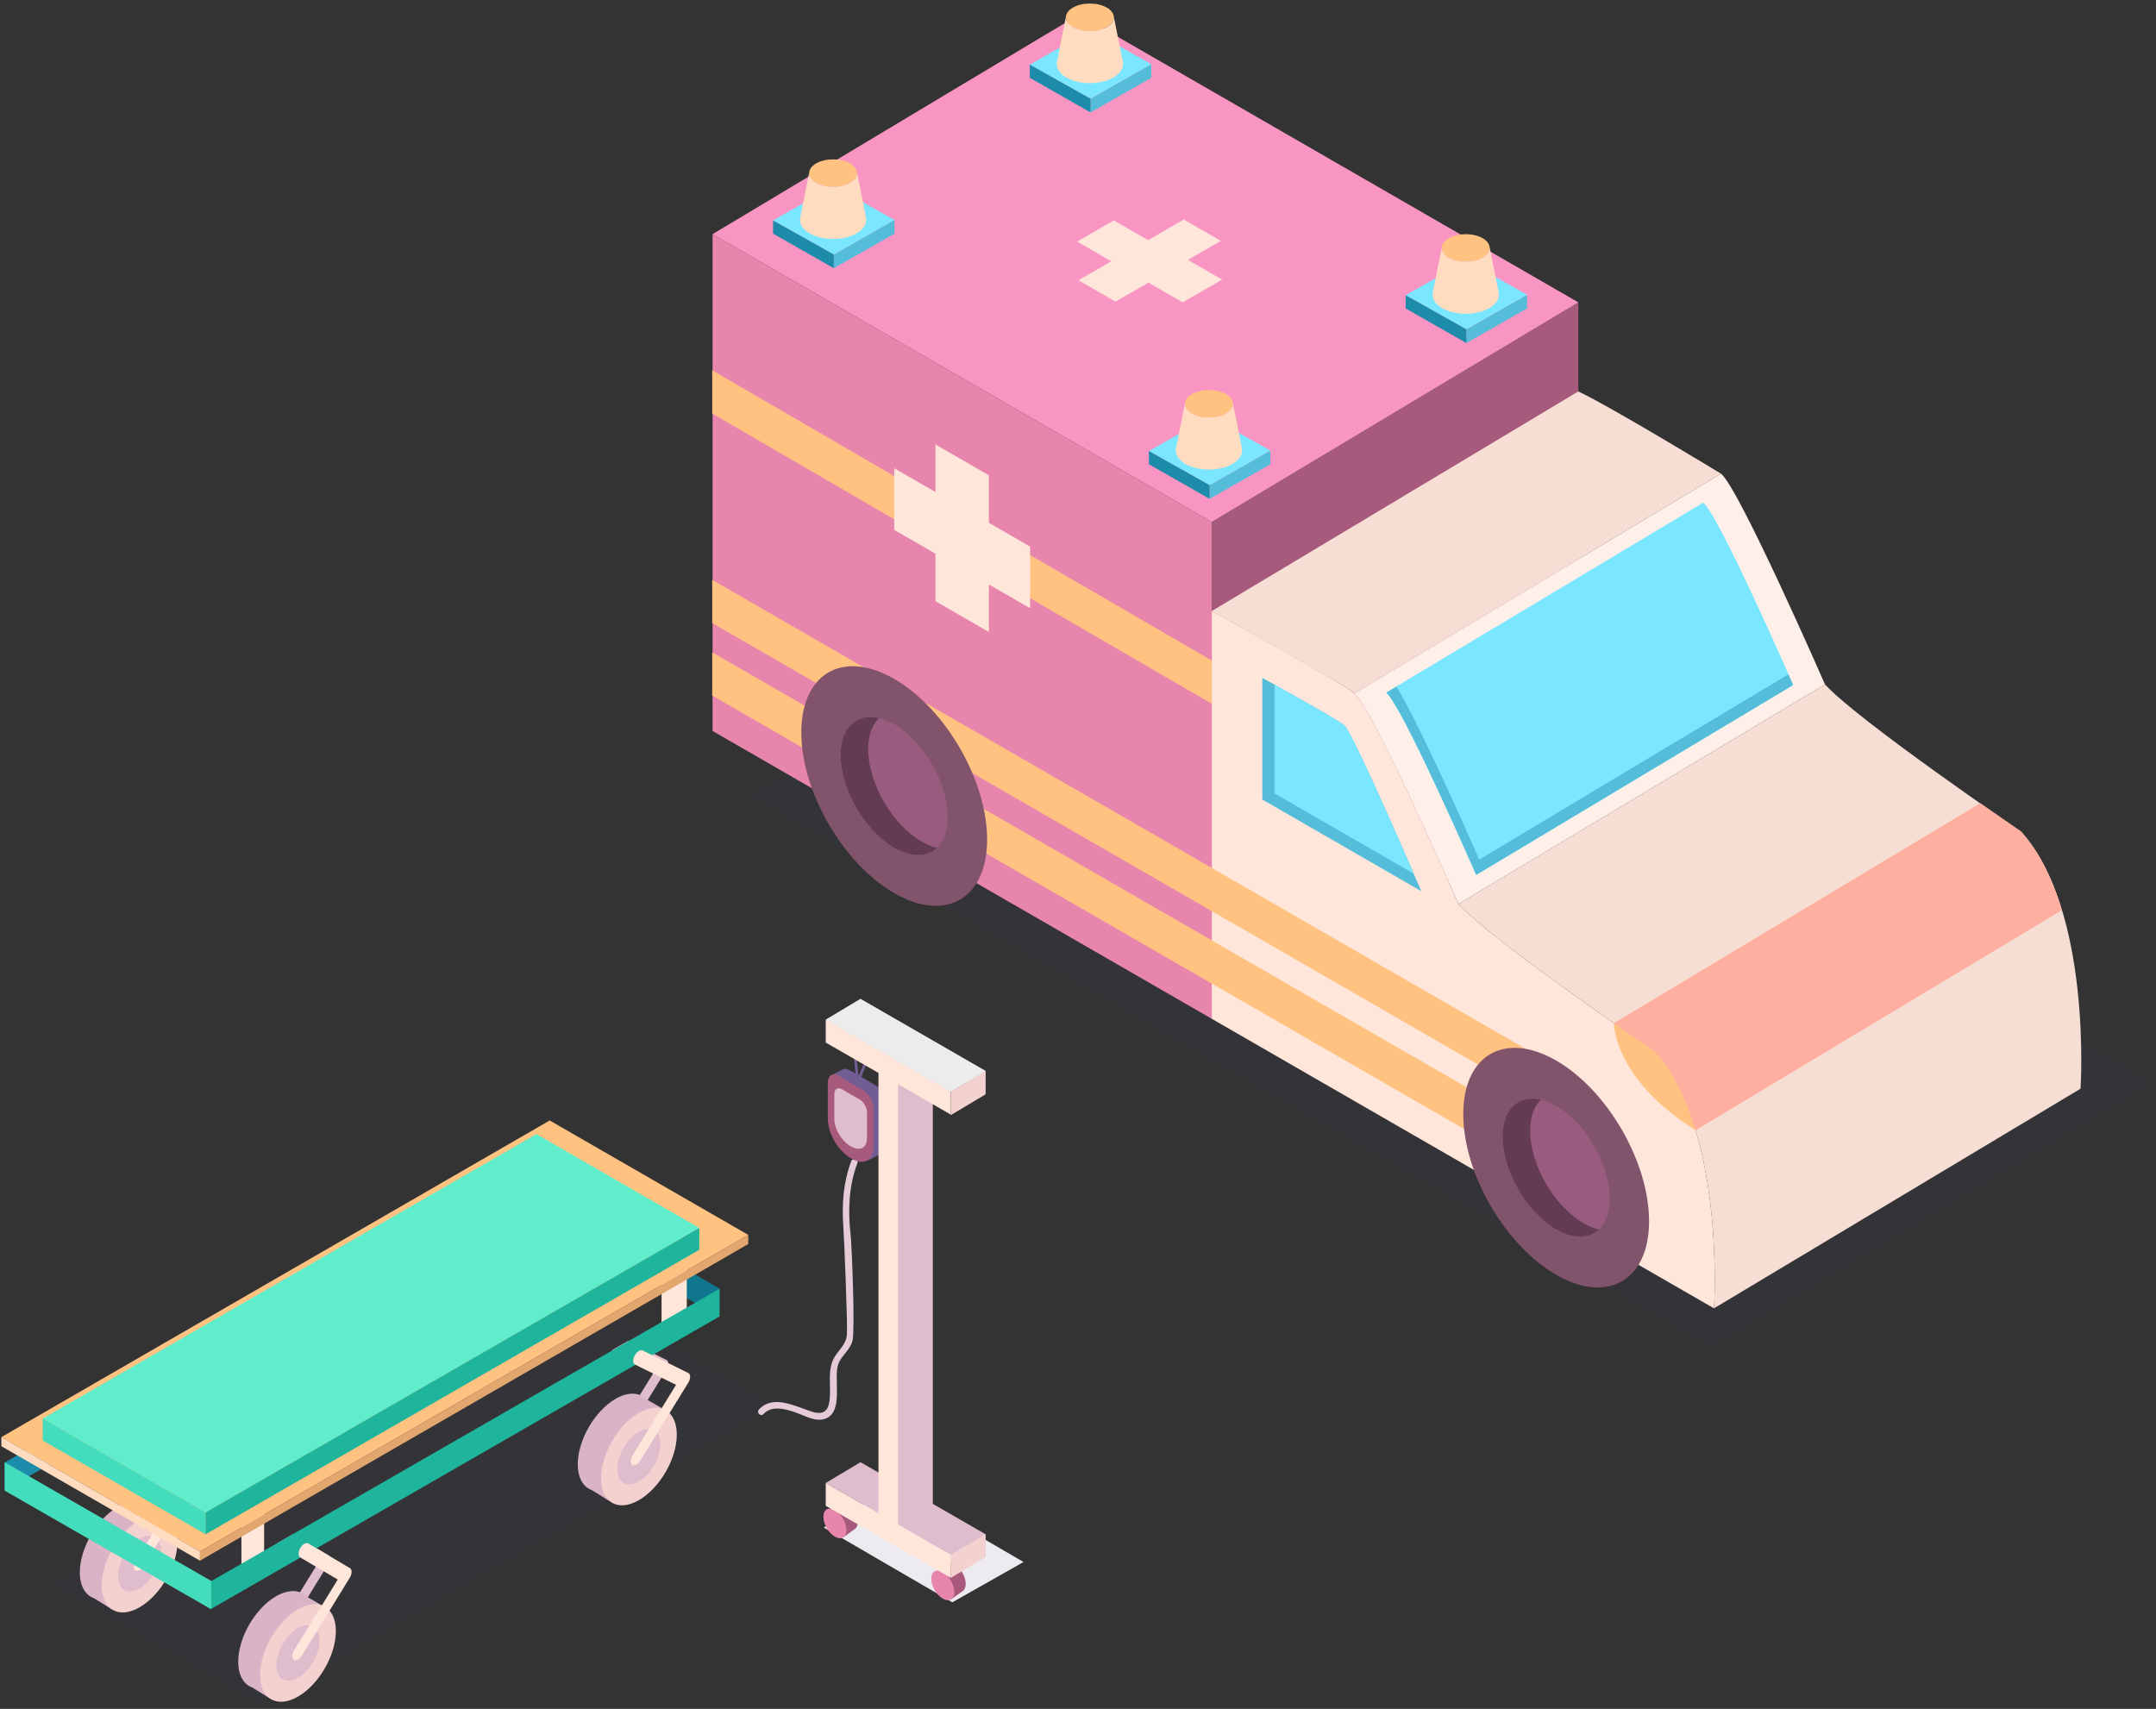 <?xml version="1.0" encoding="utf-8"?>
<svg width="772px" height="612px" viewBox="0 0 772 612" version="1.1" xmlns:xlink="http://www.w3.org/1999/xlink" xmlns="http://www.w3.org/2000/svg">
  <rect x="0" y="0" width="772" height="612" fill="#333333" stroke="none"/>
  <desc>Created with Lunacy</desc>
  <defs>
    <path d="M5.27422e-13 0L17.155 0L17.155 9.892L0 9.892L0 8.77939e-14L5.27422e-13 0Z" transform="translate(0.668 0.768)" id="path_1" />
    <clipPath id="mask_1">
      <use xlink:href="#path_1" />
    </clipPath>
  </defs>
  <g id="Illustration" transform="translate(0.5 0.5)">
    <g id="Truck" transform="translate(254 0)">
      <path d="M344.532 291.328L0 93.513L163.155 0L502.273 196.269L344.532 291.328Z" transform="translate(14.04 190.883)" id="Fill-56" fill="#453560" fill-opacity="0.1" stroke="none" />
      <g id="Group-9" transform="translate(0 4.583)">
        <path d="M131.252 0L131.252 177.926L0 256.579L0 78.654L131.252 0Z" transform="translate(179.405 103.198)" id="Fill-63" fill="#A85A7D" stroke="none" />
        <path d="M131.252 0L0 78.653L178.757 181.73L310.009 103.077L131.252 0Z" transform="translate(0.647 0.122)" id="Fill-61" fill="#F995C2" stroke="none" />
        <path d="M0 177.926L178.757 281.002L178.757 103.077L0 0L0 177.926Z" transform="translate(0.647 78.775)" id="Fill-67" fill="#E885AD" stroke="none" />
        <path d="M0 15.469L178.876 119.416L178.876 103.947L0 0L0 15.469Z" transform="translate(0.53 127.541)" id="Fill-73" fill="#FFC281" stroke="none" />
        <path d="M48.659 36.571L33.897 28.059L33.897 11.035L14.761 0L14.761 17.024L0 8.513L0 30.581L14.761 39.093L14.761 56.119L33.897 67.153L33.897 50.127L48.659 58.639L48.659 36.571Z" transform="translate(65.696 154.101)" id="Fill-77" fill="#FFE6DB" stroke="none" />
        <path d="M38.179 0L51.448 7.651L39.662 14.448L51.911 21.511L37.767 29.666L25.518 22.604L13.732 29.399L0.463 21.748L12.249 14.951L0 7.888L13.138 0.314L25.391 7.374L38.179 0Z" transform="translate(131.198 73.539)" id="Fill-148" fill="#FFE6DB" stroke="none" />
      </g>
      <g id="Group-8" transform="translate(178.75 139.309)">
        <path d="M179.821 249.714C179.821 249.714 184.077 185.901 158.539 157.68C158.539 157.68 100.02 117.805 88.314 104.916C88.314 104.916 57.456 34.357 51.07 29.449C44.688 24.542 0 0 0 0L0 146.023L179.821 249.714Z" transform="translate(0.655 79.027)" id="Fill-65" fill="#FFE6DB" stroke="none" />
        <path d="M56.927 76.393C56.927 76.393 32.455 19.325 29.261 16.872C26.072 14.422 0 0 0 0L0 43.568L56.927 76.393Z" transform="translate(18.74 102.951)" id="Fill-69" fill="#55BDDA" stroke="none" />
        <path d="M131.253 0L0 78.654L0 78.654C25.535 106.872 21.283 170.673 21.283 170.687L152.535 92.034C152.535 92.034 156.79 28.222 131.253 0" transform="translate(159.194 158.053)" id="Fill-87" fill="#F7DED5" stroke="none" />
        <path d="M131.252 0L0 78.653C6.386 83.561 37.243 154.12 37.243 154.12L168.496 75.468C168.496 75.468 137.639 4.908 131.252 0" transform="translate(51.726 29.822)" id="Fill-89" fill="#FFEFE9" stroke="none" />
        <path d="M113.457 0L0 67.99C5.52 72.232 32.194 133.224 32.194 133.224L145.651 65.236C145.651 65.236 118.977 4.243 113.457 0" transform="translate(63.149 40.27)" id="Fill-93" fill="#7BE6FF" stroke="none" />
        <path d="M113.457 0L0 67.99C5.52 72.232 32.194 133.224 32.194 133.224L145.651 65.236C145.651 65.236 118.977 4.243 113.457 0" transform="translate(63.149 40.27)" id="Fill-91" fill="#7BE6FF" stroke="none" />
        <path d="M33.288 66.329C33.288 66.329 12.152 17.999 3.616 4.389L0 6.556C5.521 10.799 32.195 71.792 32.195 71.792L145.651 3.803C145.651 3.803 145.035 2.394 143.975 0L33.288 66.329Z" transform="translate(63.148 101.703)" id="Fill-95" fill="#55BDDA" stroke="none" />
        <path d="M131.253 0L0 78.653C11.706 91.542 70.224 131.417 70.224 131.417L201.477 52.764C201.477 52.764 142.958 12.888 131.253 0" transform="translate(88.969 105.29)" id="Fill-97" fill="#F7DED5" stroke="none" />
        <path d="M131.252 0L0 78.653C0 78.653 49.227 105.92 51.071 108.102L182.323 29.449C182.323 29.449 143.251 5.678 131.252 0" transform="translate(0.655 0.374)" id="Fill-99" fill="#F7DED5" stroke="none" />
        <path d="M145.751 10.085C145.751 10.085 139.734 5.985 131.188 0L0 78.797L29.255 117.132L160.443 38.336C157.226 27.649 152.551 17.601 145.751 10.085" transform="translate(144.631 147.825)" id="Fill-101" fill="#FFAF9F" stroke="none" />
        <path d="M14.563 10.085C14.563 10.085 8.546 5.985 4.58696e-05 0C4.58696e-05 0 -0.217 19.857 29.255 38.336C26.039 27.649 21.364 17.601 14.563 10.085" transform="translate(144.631 226.622)" id="Fill-103" fill="#FFC281" stroke="none" />
        <path d="M24.885 14.44C22.519 12.622 7.565 4.219 0 0L0 38.95L49.846 67.692C43.389 52.802 27.423 16.389 24.885 14.44" transform="translate(23.115 105.383)" id="Fill-105" fill="#7BE6FF" stroke="none" />
      </g>
      <path d="M0 15.469L310.279 194.385L310.279 178.916L0 0L0 15.469Z" transform="translate(0.53 207.182)" id="Fill-71" fill="#FFC281" stroke="none" />
      <path d="M0 15.47L310.279 194.386L310.279 178.916L0 0L0 15.47Z" transform="translate(0.53 233.129)" id="Fill-75" fill="#FFC281" stroke="none" />
      <g id="Group-6" transform="translate(32.083 237.376)">
        <path d="M0 23.725C0 44.913 14.892 70.676 33.265 81.271C51.642 91.867 66.536 83.281 66.536 62.092C66.536 40.899 51.642 15.134 33.265 4.538C14.892 -6.057 0 2.533 0 23.725" transform="translate(237.367 137.39)" id="Fill-79" fill="#82546C" stroke="none" />
        <path d="M0 23.724C0 44.913 14.893 70.675 33.267 81.271C51.642 91.867 66.537 83.28 66.537 62.091C66.537 40.899 51.642 15.133 33.267 4.538C14.893 -6.057 0 2.532 0 23.724" transform="translate(0.343 0.716)" id="Fill-81" fill="#82546C" stroke="none" />
        <path d="M19.164 46.813C8.583 40.711 0 25.87 0 13.665C0 1.458 8.583 -3.488 19.164 2.613C29.745 8.716 38.327 23.559 38.327 35.766C38.327 47.971 29.745 52.915 19.164 46.813ZM275.35 172.44C275.35 160.233 266.768 145.39 256.185 139.287C245.606 133.187 237.021 138.131 237.021 150.338C237.021 162.543 245.606 177.386 256.185 183.487C266.768 189.59 275.35 184.646 275.35 172.44Z" transform="translate(14.447 18.907)" id="Fill-83" fill="#995C7F" fill-rule="evenodd" stroke="none" />
        <path d="M9.844 11.474C9.844 23.68 18.426 38.521 29.008 44.623C30.898 45.712 32.723 46.444 34.448 46.851C30.948 50.16 25.405 50.406 19.165 46.807C8.583 40.706 0 25.864 0 13.659C0 3.632 5.793 -1.489 13.725 0.38C11.291 2.682 9.844 6.465 9.844 11.474ZM256.186 183.481C262.428 187.08 267.972 186.834 271.471 183.525C269.745 183.118 267.92 182.386 266.029 181.296C255.449 175.196 246.865 160.353 246.865 148.148C246.865 143.139 248.312 139.356 250.747 137.054C242.815 135.184 237.021 140.305 237.021 150.333C237.021 162.537 245.606 177.381 256.186 183.481Z" transform="translate(14.447 18.913)" id="Fill-85" fill="#633B52" fill-rule="evenodd" stroke="none" />
      </g>
      <g id="Group-3" transform="translate(22 55.907)">
        <path d="M0 12.394L0 17.298L21.747 4.904L21.747 0L0 12.394Z" transform="translate(22.058 22.364)" id="Fill-127" fill="#55BDDA" stroke="none" />
        <path d="M0 12.394L21.746 24.606L43.492 12.212L21.746 0L0 12.394Z" transform="translate(0.312 10.152)" id="Fill-129" fill="#7BE6FF" stroke="none" />
        <path d="M0 0L0 4.723L21.746 17.117L21.746 12.212L0 0Z" transform="translate(0.312 22.545)" id="Fill-131" fill="#1D8CAA" stroke="none" />
        <path d="M14.643 8.444C11.293 10.375 5.863 10.375 2.513 8.444C-0.838 6.512 -0.838 3.381 2.513 1.449C5.862 -0.483 11.293 -0.483 14.643 1.449C17.992 3.381 17.992 6.512 14.643 8.444" transform="translate(13.235 0.663)" id="Fill-133" fill="#FFC281" stroke="none" />
        <path d="M23.741 16.608L20.411 0C20.597 1.389 19.774 2.816 17.93 3.878C14.581 5.81 9.15 5.81 5.8 3.878C3.96 2.817 3.138 1.394 3.319 0.006L0.136 16.076C0.09 16.252 0.052 16.43 0.031 16.607L0.031 16.608C-0.207 18.52 0.933 20.478 3.468 21.94C8.106 24.614 15.626 24.614 20.263 21.94C22.799 20.478 23.938 18.52 23.701 16.608L23.741 16.608Z" transform="translate(9.947 5.228)" id="Fill-135" fill="#FFDCC0" stroke="none" />
      </g>
      <g id="Group-2" transform="translate(113.667 0)">
        <path d="M0 12.394L0 17.298L21.747 4.904L21.747 0L0 12.394Z" transform="translate(22.327 22.469)" id="Fill-137" fill="#55BDDA" stroke="none" />
        <path d="M0 12.394L21.747 24.606L43.493 12.212L21.747 0L0 12.394Z" transform="translate(0.581 10.257)" id="Fill-139" fill="#7BE6FF" stroke="none" />
        <path d="M0 0L0 4.723L21.747 17.117L21.747 12.212L0 0Z" transform="translate(0.581 22.65)" id="Fill-141" fill="#1D8CAA" stroke="none" />
        <path d="M14.643 8.444C11.293 10.375 5.862 10.375 2.513 8.444C-0.838 6.512 -0.838 3.381 2.513 1.449C5.862 -0.483 11.293 -0.483 14.643 1.449C17.992 3.381 17.992 6.512 14.643 8.444" transform="translate(13.504 0.768)" id="Fill-143" fill="#FFC281" stroke="none" />
        <path d="M23.741 16.608L20.411 0C20.596 1.389 19.774 2.816 17.93 3.878C14.58 5.81 9.15 5.81 5.8 3.878C3.96 2.817 3.137 1.394 3.319 0.006L0.136 16.076C0.089 16.253 0.052 16.43 0.031 16.608L0.03 16.608L0.031 16.608C-0.207 18.52 0.932 20.478 3.468 21.94C8.105 24.614 15.625 24.614 20.262 21.94C22.798 20.478 23.938 18.52 23.7 16.608L23.741 16.608Z" transform="translate(10.216 5.333)" id="Fill-146" fill="#FFDCC0" stroke="none" />
        <g id="Group-145" transform="translate(12.835 0)">
          <path d="M5.27422e-13 0L17.155 0L17.155 9.892L0 9.892L0 8.77939e-14L5.27422e-13 0Z" transform="translate(0.668 0.768)" id="Clip-144" fill="none" stroke="none" />
        </g>
      </g>
      <g id="Group-4" transform="translate(156.75 138.393)">
        <path d="M0 12.394L0 17.298L21.747 4.905L21.747 0L0 12.394Z" transform="translate(21.881 22.467)" id="Fill-107" fill="#55BDDA" stroke="none" />
        <path d="M0 12.394L21.746 24.606L43.492 12.212L21.746 0L0 12.394Z" transform="translate(0.135 10.255)" id="Fill-109" fill="#7BE6FF" stroke="none" />
        <path d="M0 0L0 4.723L21.746 17.117L21.746 12.212L0 0Z" transform="translate(0.135 22.649)" id="Fill-111" fill="#1D8CAA" stroke="none" />
        <path d="M14.643 8.443C11.293 10.375 5.862 10.375 2.513 8.443C-0.838 6.512 -0.838 3.381 2.513 1.449C5.862 -0.483 11.293 -0.483 14.643 1.449C17.992 3.381 17.992 6.512 14.643 8.443" transform="translate(13.058 0.766)" id="Fill-113" fill="#FFC281" stroke="none" />
        <path d="M23.741 16.608L20.411 0C20.596 1.389 19.774 2.816 17.93 3.878C14.581 5.81 9.15 5.81 5.8 3.878C3.96 2.817 3.137 1.394 3.319 0.006L0.136 16.076C0.089 16.253 0.052 16.43 0.031 16.608L0.031 16.608C-0.207 18.52 0.933 20.478 3.468 21.94C8.106 24.614 15.626 24.614 20.263 21.94C22.798 20.478 23.938 18.52 23.7 16.608L23.741 16.608Z" transform="translate(9.77 5.331)" id="Fill-115" fill="#FFDCC0" stroke="none" />
      </g>
      <g id="Group-5" transform="translate(248.417 82.486)">
        <path d="M0 12.394L0 17.298L21.747 4.905L21.747 0L0 12.394Z" transform="translate(22.15 22.572)" id="Fill-117" fill="#55BDDA" stroke="none" />
        <path d="M0 12.394L21.747 24.606L43.493 12.212L21.747 0L0 12.394Z" transform="translate(0.403 10.36)" id="Fill-119" fill="#7BE6FF" stroke="none" />
        <path d="M0 0L0 4.723L21.747 17.117L21.747 12.212L0 0Z" transform="translate(0.403 22.754)" id="Fill-121" fill="#1D8CAA" stroke="none" />
        <path d="M14.643 8.444C11.293 10.375 5.862 10.375 2.513 8.444C-0.838 6.512 -0.838 3.38 2.513 1.449C5.862 -0.483 11.293 -0.483 14.642 1.449C17.992 3.38 17.992 6.512 14.643 8.444" transform="translate(13.327 0.871)" id="Fill-123" fill="#FFC281" stroke="none" />
        <path d="M23.742 16.608L20.412 0C20.597 1.389 19.774 2.816 17.93 3.878C14.581 5.81 9.15 5.81 5.801 3.878C3.961 2.818 3.138 1.394 3.32 0.006L0.136 16.076C0.09 16.253 0.053 16.43 0.031 16.608L0.031 16.608C-0.206 18.52 0.933 20.478 3.468 21.94C8.106 24.614 15.625 24.614 20.263 21.94C22.798 20.478 23.937 18.52 23.701 16.608L23.742 16.608Z" transform="translate(10.038 5.436)" id="Fill-125" fill="#FFDCC0" stroke="none" />
      </g>
    </g>
    <g id="Group-11" transform="translate(0 357)">
      <g id="Group-10" transform="translate(0 43.083)">
        <path d="M0 107.137L74.182 150.333L258.677 43.197L184.494 0L0 107.137Z" transform="translate(18.346 59.583)" id="Fill-1" fill="#453560" fill-opacity="0.1" stroke="none" />
        <path d="M0.667 36.917C-0.165 38.267 -0.227 39.786 0.529 40.31C0.93 40.588 1.482 40.529 2.035 40.21C2.523 39.929 3.013 39.446 3.402 38.813L20.583 10.931C20.993 10.266 21.235 9.523 21.25 8.876C21.265 8.23 21.053 7.733 20.665 7.502L8.03 0L2.478 3.201C2.571 3.368 2.688 3.511 2.846 3.605L16.279 11.581L0.667 36.917Z" transform="translate(39.612 116.843)" id="Fill-2" fill="#E0BDCD" stroke="none" />
        <path d="M2.615 33.016C0.972 31.377 0 28.749 0 25.297C0 16.662 6.073 6.162 13.564 1.846C16.482 0.163 19.183 -0.327 21.395 0.204C22.64 0.504 23.729 1.128 24.614 2.05L29.955 5.111L27.101 10.296C26.838 18.211 21.678 27.492 15.074 32.142L11.53 38.58L5.114 34.576C4.17 34.252 3.329 33.729 2.615 33.016L2.615 33.016Z" transform="translate(28.083 137.228)" id="Fill-4" fill="#D8B4C6" stroke="none" />
        <path d="M0 25.302C0 33.937 6.073 37.437 13.564 33.119C21.055 28.801 27.128 18.302 27.128 9.667C27.128 1.032 21.055 -2.468 13.564 1.849C6.073 6.167 0 16.667 0 25.302" transform="translate(35.914 141.915)" id="Fill-6" fill="#F2D1CF" stroke="none" />
        <path d="M0 14.405C0 19.322 3.458 21.314 7.723 18.857C11.988 16.398 15.445 10.42 15.445 5.504C15.445 0.588 11.988 -1.405 7.723 1.053C3.458 3.511 0 9.489 0 14.405" transform="translate(41.755 149.444)" id="Fill-8" fill="#E0BDCD" stroke="none" />
        <path d="M2.035 41.709C2.524 41.428 3.013 40.944 3.403 40.312L20.583 12.43C20.993 11.764 21.234 11.022 21.25 10.375C21.265 9.729 21.054 9.232 20.665 9.001L5.744 0.141C4.955 -0.326 3.668 0.405 2.867 1.775C2.066 3.145 2.057 4.635 2.846 5.104L16.279 13.08L0.667 38.416C-0.165 39.766 -0.227 41.285 0.529 41.809C0.93 42.087 1.482 42.028 2.035 41.709" transform="translate(47.444 120.035)" id="Fill-10" fill="#FFE6DB" stroke="none" />
        <path d="M74.396 52.684L74.396 42.52L0 0L0 10.163L74.396 52.684Z" transform="translate(182.467 18.194)" id="Fill-12" fill="#10768E" stroke="none" />
        <path d="M0.667 36.917C-0.165 38.267 -0.227 39.786 0.529 40.31C0.93 40.588 1.482 40.529 2.035 40.21C2.523 39.929 3.013 39.446 3.402 38.813L20.583 10.931C20.993 10.266 21.235 9.523 21.25 8.876C21.265 8.23 21.053 7.733 20.665 7.502L8.03 0L2.478 3.201C2.571 3.368 2.688 3.511 2.846 3.605L16.279 11.581L0.667 36.917Z" transform="translate(96.329 148.835)" id="Fill-14" fill="#E0BDCD" stroke="none" />
        <path d="M16.207 11.033L1.518 3.778C1.322 3.681 1.173 3.522 1.066 3.323L6.827 0L20.6 6.802C21.018 7.009 21.253 7.501 21.251 8.159C21.247 8.817 21.005 9.582 20.583 10.266L3.402 38.148C3.013 38.782 2.523 39.264 2.036 39.546C1.482 39.865 0.93 39.924 0.529 39.645C-0.227 39.122 -0.165 37.602 0.667 36.253L16.207 11.033Z" transform="translate(217.538 79.642)" id="Fill-16" fill="#E0BDCD" stroke="none" />
        <path d="M181.684 0L0 104.754L0 114.683L181.684 9.93L181.684 0Z" transform="translate(1.175 18.421)" id="Fill-18" fill="#1D8CAA" stroke="none" />
        <path d="M0 4.691L0 28.161L9.036 23.47L9.036 0L0 4.691Z" transform="translate(236.382 49.911)" id="Fill-20" fill="#FFE6DB" stroke="none" />
        <path d="M0 4.691L0 28.16L8.132 23.469L8.132 0L0 4.691Z" transform="translate(85.943 136.685)" id="Fill-22" fill="#FFE6DB" stroke="none" />
        <path d="M71.104 154.369L267.436 40.98L196.332 0L0 113.389L71.104 154.369Z" transform="translate(7.737368E-05 0.69)" id="Fill-24" fill="#FFC281" stroke="none" />
        <path d="M71.104 44.256L71.104 40.98L0 0L0 3.276L71.104 44.256Z" transform="translate(7.737368E-05 114.079)" id="Fill-26" fill="#FFDCC0" stroke="none" />
        <path d="M196.332 0L0 113.389L0 116.665L196.332 3.276L196.332 0Z" transform="translate(71.104 41.67)" id="Fill-28" fill="#E2A66F" stroke="none" />
        <path d="M182.063 0L0 104.754L0 114.683L182.063 9.93L182.063 0Z" transform="translate(75.101 60.929)" id="Fill-30" fill="#1EB59C" stroke="none" />
        <path d="M58.325 135.503L235.11 33.615L176.785 0L0 101.888L58.325 135.503Z" transform="translate(14.792 5.569)" id="Fill-32" fill="#5FEDCB" stroke="none" />
        <path d="M58.325 41.433L58.325 33.615L0 0L0 7.819L58.325 41.433Z" transform="translate(14.792 107.456)" id="Fill-34" fill="#43DCBC" stroke="none" />
        <path d="M74.005 52.684L74.005 42.52L0 0L0 10.163L74.005 52.684Z" transform="translate(1.175 123.092)" id="Fill-36" fill="#43DCBC" stroke="none" />
        <path d="M176.785 0L0 101.888L0 109.706L176.785 7.818L176.785 0Z" transform="translate(73.117 39.184)" id="Fill-38" fill="#1EB59C" stroke="none" />
        <path d="M2.615 33.016C0.972 31.377 0 28.749 0 25.297C0 16.662 6.073 6.162 13.564 1.846C16.482 0.163 19.183 -0.327 21.395 0.204C22.64 0.504 23.728 1.128 24.613 2.05L29.955 5.111L27.101 10.296C26.837 18.211 21.678 27.492 15.073 32.142L11.53 38.58L5.114 34.576C4.17 34.252 3.329 33.729 2.615 33.016Z" transform="translate(84.799 169.22)" id="Fill-40" fill="#D8B4C6" stroke="none" />
        <path d="M0 25.302C0 33.937 6.073 37.437 13.564 33.119C21.055 28.801 27.128 18.302 27.128 9.667C27.128 1.032 21.055 -2.468 13.564 1.849C6.073 6.167 0 16.667 0 25.302" transform="translate(92.631 173.906)" id="Fill-42" fill="#F2D1CF" stroke="none" />
        <path d="M0 14.405C0 19.322 3.458 21.314 7.723 18.857C11.988 16.398 15.445 10.42 15.445 5.504C15.445 0.588 11.988 -1.405 7.723 1.053C3.458 3.511 0 9.489 0 14.405" transform="translate(98.472 181.436)" id="Fill-44" fill="#E0BDCD" stroke="none" />
        <path d="M2.035 41.709C2.524 41.428 3.013 40.944 3.403 40.312L20.583 12.43C20.993 11.764 21.234 11.022 21.25 10.375C21.265 9.729 21.054 9.232 20.665 9.001L5.744 0.141C4.955 -0.326 3.668 0.405 2.867 1.775C2.066 3.145 2.057 4.635 2.846 5.104L16.279 13.08L0.667 38.416C-0.165 39.766 -0.227 41.285 0.529 41.809C0.93 42.087 1.482 42.028 2.035 41.709" transform="translate(104.16 152.026)" id="Fill-46" fill="#FFE6DB" stroke="none" />
        <path d="M2.615 33.015C0.972 31.376 0 28.749 0 25.297C0 16.663 6.073 6.162 13.564 1.845C16.482 0.163 19.183 -0.327 21.395 0.205C22.64 0.504 23.729 1.128 24.614 2.049L29.955 5.111L27.101 10.295C26.838 18.21 21.678 27.492 15.074 32.143L11.53 38.58L5.114 34.576C4.17 34.252 3.329 33.728 2.615 33.015L2.615 33.015Z" transform="translate(206.379 98.525)" id="Fill-48" fill="#D8B4C6" stroke="none" />
        <path d="M0 25.302C0 33.937 6.073 37.437 13.564 33.119C21.055 28.801 27.129 18.302 27.129 9.667C27.129 1.032 21.055 -2.468 13.564 1.849C6.073 6.167 0 16.667 0 25.302" transform="translate(214.707 103.549)" id="Fill-50" fill="#F2D1CF" stroke="none" />
        <path d="M0 14.405C0 19.322 3.458 21.314 7.723 18.857C11.988 16.398 15.445 10.42 15.445 5.504C15.445 0.588 11.988 -1.405 7.723 1.053C3.458 3.511 0 9.489 0 14.405" transform="translate(220.548 111.079)" id="Fill-52" fill="#E0BDCD" stroke="none" />
        <path d="M0.529 41.006C-0.227 40.482 -0.165 38.963 0.667 37.613L16.207 12.394L1.518 5.139C0.694 4.733 0.646 3.276 1.411 1.886C2.175 0.497 3.463 -0.3 4.287 0.106L20.599 8.163C21.017 8.369 21.253 8.861 21.25 9.52C21.247 10.178 21.006 10.943 20.583 11.627L3.402 39.509C3.012 40.141 2.523 40.625 2.035 40.906C1.481 41.225 0.93 41.285 0.529 41.006" transform="translate(225.369 82.972)" id="Fill-54" fill="#FFE6DB" stroke="none" />
      </g>
      <g id="Group-7" transform="translate(270.601 0)">
        <path d="M25.513 0L71.549 26.82L46.036 41.25L0 14.462L25.513 0Z" transform="translate(23.85 175.083)" id="Fill-3" fill="#EDEBF0" stroke="none" />
        <path d="M0 0L0.927 9.347L4.293 1.557L0 0Z" transform="translate(35.065 20.472)" id="Stroke-63" fill="none" stroke="#715C93" stroke-width="1" />
        <path d="M33.346 0.781C30.601 8.063 29.963 15.992 30.511 23.709C30.825 28.12 32.078 58.339 31.812 62.769C31.571 66.774 28.348 68.559 26.823 71.943C25.381 75.141 25.752 78.894 25.765 82.304C25.773 84.29 25.794 86.391 25.185 88.309C24.247 91.269 21.845 91.231 19.26 90.428C13.536 88.65 5.427 84.112 0.315 89.671C-0.69 90.764 0.942 92.401 1.95 91.303C4.933 88.06 9.874 89.493 13.502 90.751C16.611 91.83 20.526 94.194 23.931 93.025C30.949 90.616 26.809 78.385 28.768 73.3C29.969 70.178 33.05 68.344 33.834 64.956C34.758 60.951 33.586 30.936 33.126 26.943C32.143 18.38 32.511 9.524 35.575 1.395C36.1 0.002 33.865 -0.598 33.346 0.781" transform="translate(0.337 57.614)" id="Fill-65" fill="#E5CAD8" stroke="none" />
        <path d="M16.39 5.862L7.16 0.492C6.105 -0.116 5.106 -0.137 4.373 0.299L0 2.596L3.179 9.527L3.179 15.828C3.179 21.213 7.075 27.432 11.748 30.125L11.869 30.095C12.199 30.285 12.522 30.446 12.84 30.592L13.835 32.759L16.823 31.168C17.424 31.015 17.954 30.734 18.406 30.324L18.442 30.305L18.442 30.29C19.471 29.331 20.077 27.717 20.077 25.501L20.077 12.488C20.077 10.068 18.489 7.072 16.39 5.862" transform="translate(26.014 25.296)" id="Fill-67" fill="#715C93" stroke="none" />
        <path d="M8.39 30.095L8.417 30.124C3.745 27.432 0 21.214 0 15.829L0 2.814C0 0.396 1.835 -0.718 3.934 0.493L12.933 5.862C15.033 7.072 16.389 10.068 16.389 12.488L16.389 25.501C16.389 30.887 13.062 32.788 8.39 30.095" transform="translate(25.31 27.28)" id="Fill-69" fill="#A85A7D" stroke="none" />
        <path d="M5.992 20.806L5.915 20.825C2.685 18.964 0 14.666 0 10.943L0 1.946C0 0.273 1.272 -0.495 2.723 0.34L9.131 4.053C10.582 4.889 11.707 6.96 11.707 8.633L11.707 17.63C11.707 21.353 9.222 22.667 5.992 20.806" transform="translate(27.651 32.258)" id="Fill-71" fill="#E0BDCD" stroke="none" />
        <path d="M9.395 7.686C9.395 5.062 7.55 1.873 5.274 0.561C2.998 -0.749 1.154 0.313 1.154 2.936C1.154 3.212 1.179 3.496 1.218 3.781L0 4.401L4.211 13.187L8.353 10.234C9 9.768 9.395 8.895 9.395 7.686" transform="translate(65.304 202.041)" id="Fill-73" fill="#A85A7D" stroke="none" />
        <path d="M8.241 7.686C8.241 10.309 6.395 11.371 4.12 10.06C1.844 8.749 0 5.559 0 2.936C0 0.313 1.844 -0.749 4.12 0.561C6.395 1.873 8.241 5.063 8.241 7.686" transform="translate(62.361 204.962)" id="Fill-75" fill="#E885AD" stroke="none" />
        <path d="M9.395 7.686C9.395 5.063 7.549 1.873 5.274 0.561C2.998 -0.749 1.154 0.313 1.154 2.936C1.154 3.212 1.179 3.496 1.218 3.781L0 4.401L4.211 13.187L8.353 10.235C9 9.768 9.395 8.895 9.395 7.686" transform="translate(26.672 179.84)" id="Fill-77" fill="#A85A7D" stroke="none" />
        <path d="M8.241 7.685C8.241 10.308 6.395 11.372 4.12 10.06C1.844 8.749 0 5.56 0 2.936C0 0.313 1.844 -0.75 4.12 0.562C6.395 1.873 8.241 5.062 8.241 7.685" transform="translate(23.729 182.762)" id="Fill-79" fill="#E885AD" stroke="none" />
        <path d="M44.769 33.248L50.247 29.967L57.207 33.978L57.207 25.8L12.438 0L0 7.449L22.385 28.016L23.121 172.063L12.438 165.907L0 173.356L44.769 199.154L50.247 195.874L57.207 199.885L57.207 191.706L38.339 180.833L38.339 31.914L44.769 33.248Z" transform="translate(24.576 0.245)" id="Fill-81" fill="#E0BDCD" stroke="none" />
        <path d="M44.769 33.978L44.769 25.799L0 0L0 8.179L18.878 19.057L18.878 176.785L0 165.907L0 174.086L44.769 199.885L44.769 191.705L25.901 180.833L25.901 23.105L44.769 33.978Z" transform="translate(24.576 7.694)" id="Fill-83" fill="#FFE6DB" stroke="none" />
        <path d="M0 7.448L12.438 0L12.438 8.377L0 15.825L0 7.448Z" transform="translate(69.345 26.044)" id="Fill-85" fill="#F2D1CF" stroke="none" />
        <path d="M57.207 25.799L44.769 33.247L0 7.448L12.438 0L57.207 25.799Z" transform="translate(24.576 0.245)" id="Fill-87" fill="#ECECEC" stroke="none" />
        <path d="M0 7.448L12.438 0L12.438 8.179L0 15.628L0 7.448Z" transform="translate(69.345 191.951)" id="Fill-89" fill="#F2D1CF" stroke="none" />
      </g>
    </g>
  </g>
</svg>